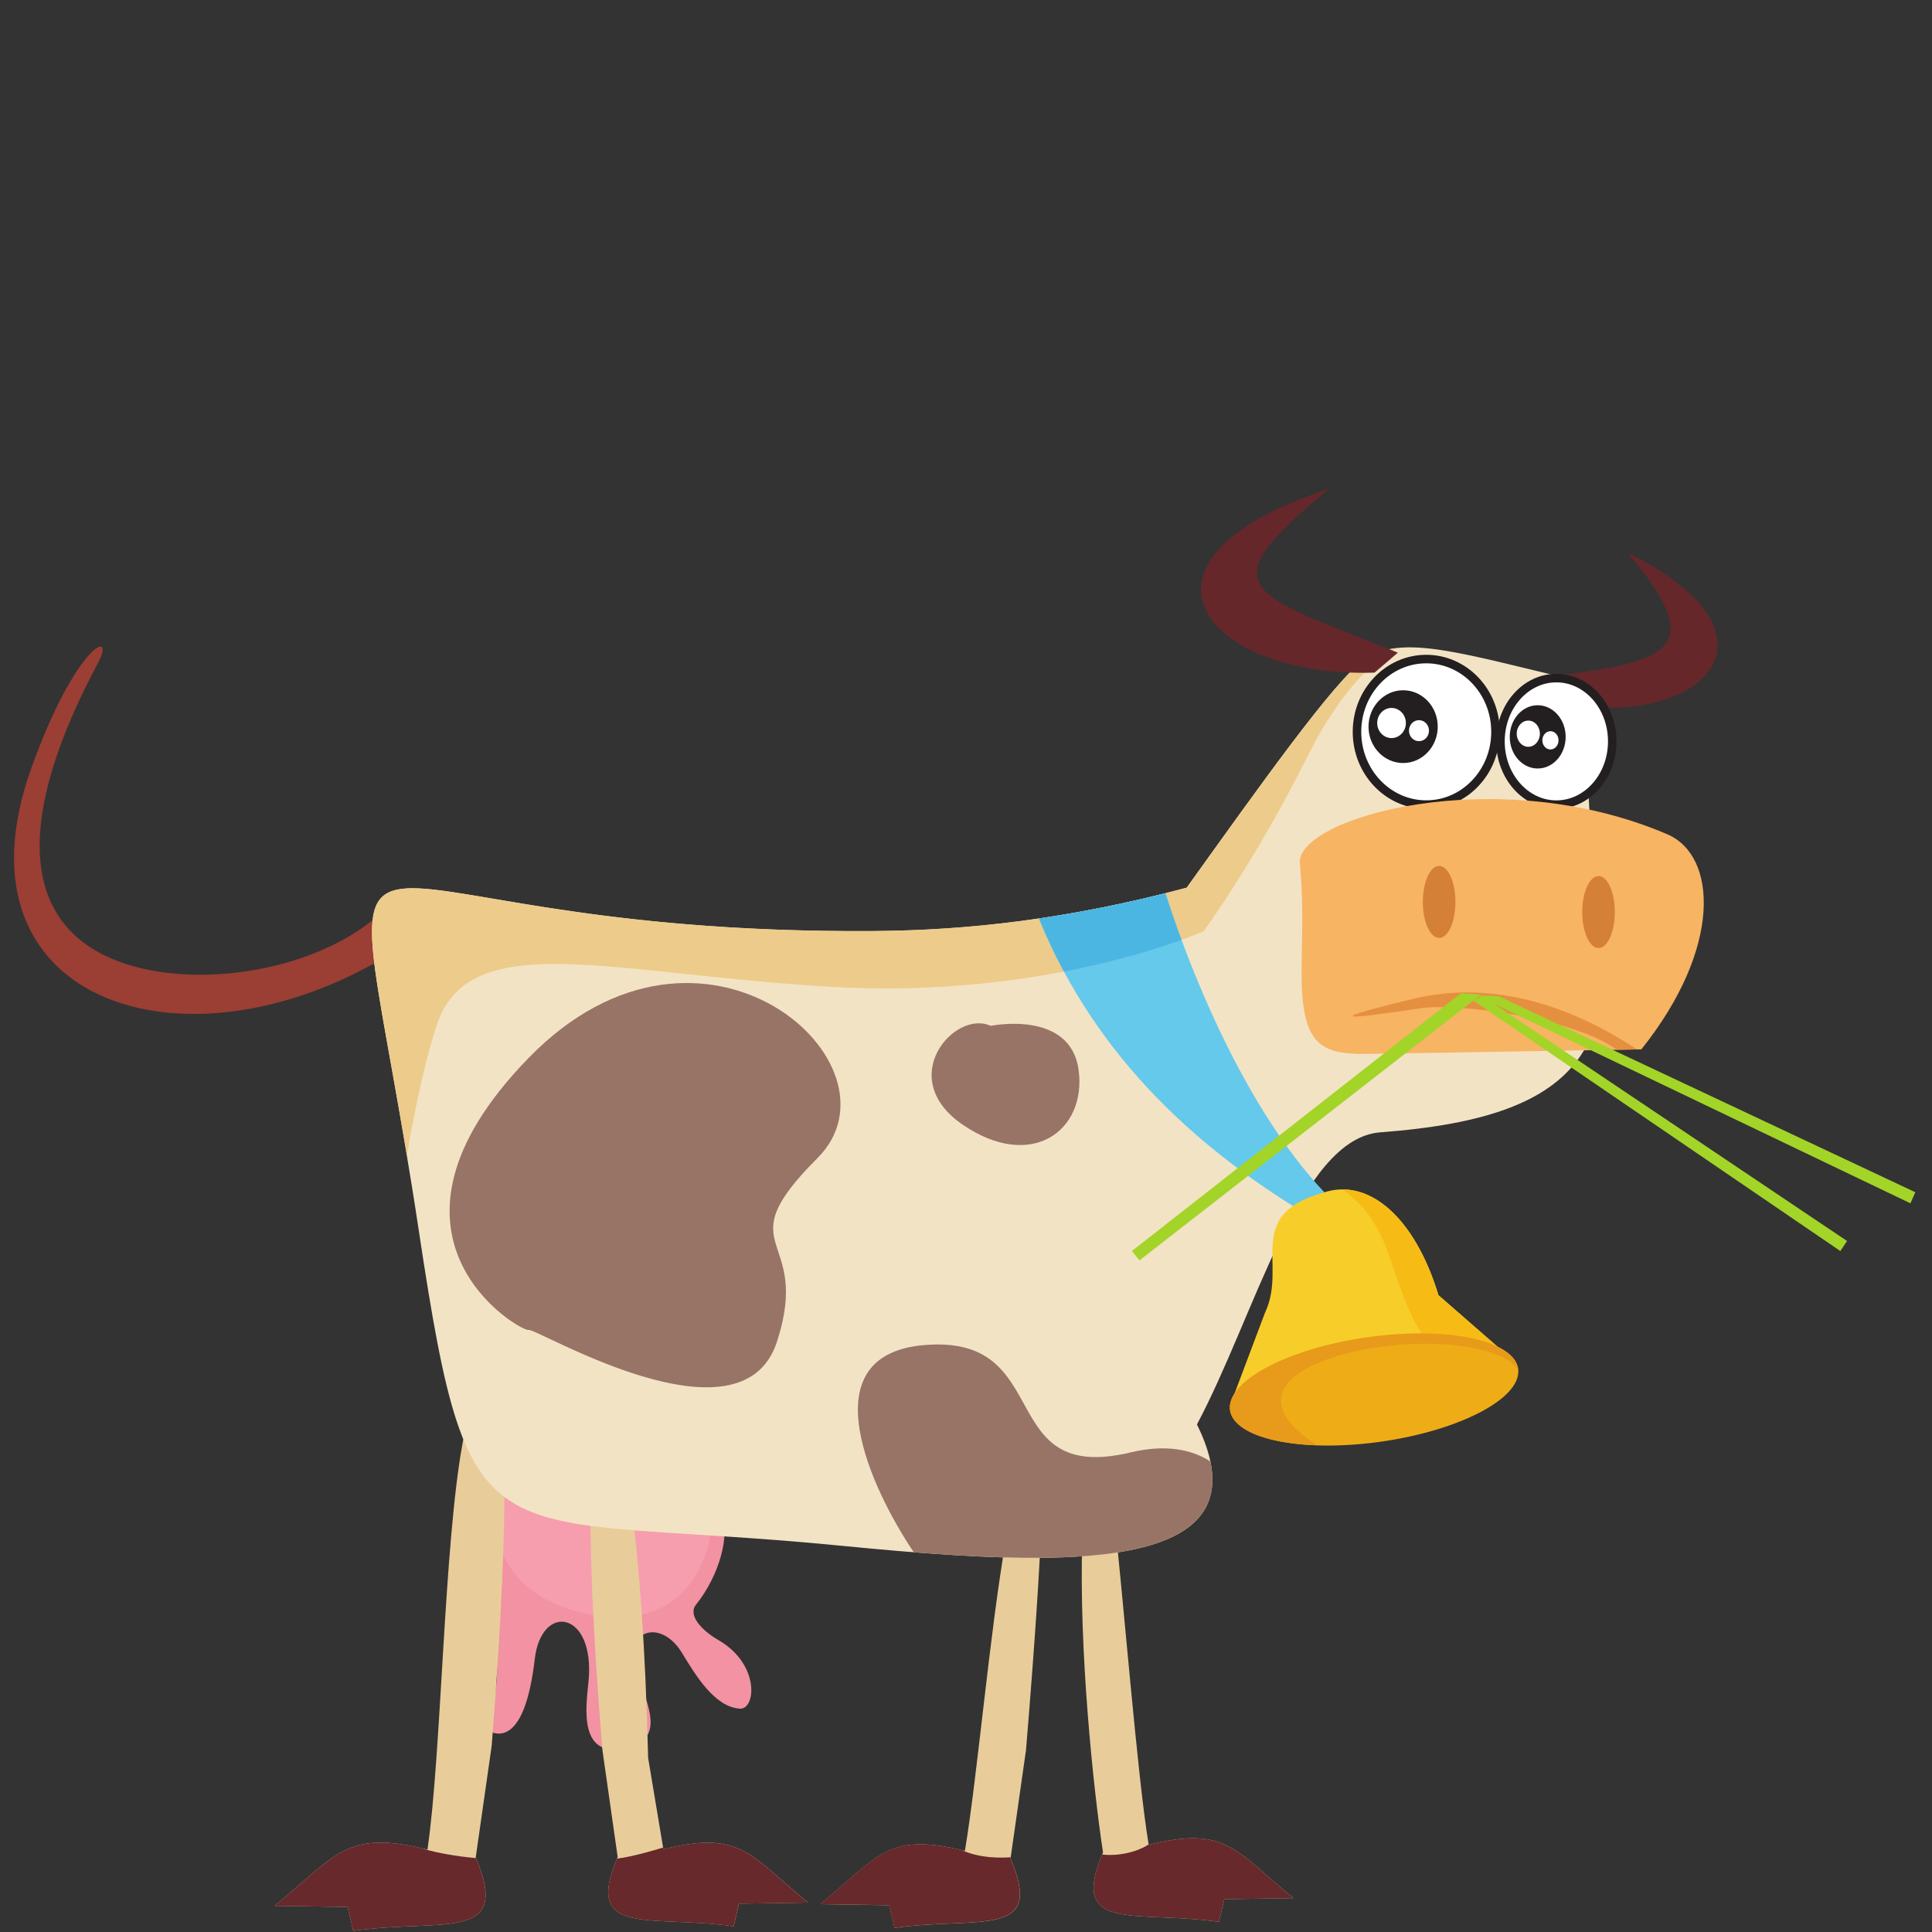 <?xml version="1.0" encoding="UTF-8" standalone="no"?>
<svg
   xmlns:dc="http://purl.org/dc/elements/1.1/"
   xmlns:cc="http://creativecommons.org/ns#"
   xmlns:rdf="http://www.w3.org/1999/02/22-rdf-syntax-ns#"
   xmlns:svg="http://www.w3.org/2000/svg"
   xmlns="http://www.w3.org/2000/svg"
   xmlns:sodipodi="http://sodipodi.sourceforge.net/DTD/sodipodi-0.dtd"
   xmlns:inkscape="http://www.inkscape.org/namespaces/inkscape"
   width="200"
   height="200"
   viewBox="0 0 52.917 52.917"
   version="1.1"
   id="svg3023"
   sodipodi:docname="5.svg"
   inkscape:version="1.0.2-2 (e86c870879, 2021-01-15)">
  <rect x="0" y="0" width="52.917" height="52.917" fill="#333333" stroke="none"/>
  <defs
     id="defs3017" />
  <sodipodi:namedview
     id="base"
     pagecolor="#ffffff"
     bordercolor="#666666"
     borderopacity="1.0"
     inkscape:pageopacity="0.0"
     inkscape:pageshadow="2"
     inkscape:zoom="2.8"
     inkscape:cx="124.64704"
     inkscape:cy="114.35804"
     inkscape:document-units="mm"
     inkscape:current-layer="layer1"
     inkscape:document-rotation="0"
     showgrid="false"
     units="px"
     inkscape:window-width="1920"
     inkscape:window-height="1017"
     inkscape:window-x="-8"
     inkscape:window-y="-8"
     inkscape:window-maximized="1" />
  <g
     inkscape:label="Layer 1"
     inkscape:groupmode="layer"
     id="layer1">
    <g
       id="g4942"
       transform="matrix(1.327,0,0,1.327,-72.513,-27.681)">
      <path
         id="path282"
         style="fill:#9b3e34;fill-opacity:1;fill-rule:evenodd;stroke:none;stroke-width:0.035"
         d="m 62.848,39.336 c -1.035,1.331 -3.479,1.922 -5.248,1.518 -2.26,-0.517 -2.973,-2.488 -0.932,-6.312 0.388,-0.727 -0.458,-0.397 -1.378,2.175 -1.756,4.91 3.334,6.505 7.664,3.673 l -0.106,-1.054 v 0" />
      <path
         id="path284"
         style="fill:#e8cd9a;fill-opacity:1;fill-rule:evenodd;stroke:none;stroke-width:0.035"
         d="m 77.411,59.095 c -0.716,1.672 0.653,1.184 2.394,1.433 l 0.109,-0.468 1.427,-0.022 c -1.205,-0.986 -1.387,-1.5 -2.987,-1.1 -0.476,-2.854 -1.106,-14.465 -1.371,-6.284 -0.072,2.23 0.223,5.094 0.428,6.441 v 0" />
      <path
         id="path286"
         style="fill:#f292a2;fill-opacity:1;fill-rule:evenodd;stroke:none;stroke-width:0.035"
         d="m 69.531,52.121 c 0.192,0.408 -0.037,1.256 -0.519,1.857 -0.182,0.226 0.131,0.544 0.463,0.735 0.86,0.497 0.771,1.435 0.44,1.414 -0.523,-0.034 -0.911,-0.687 -1.201,-1.161 -0.417,-0.682 -1.179,-0.488 -0.948,0.317 0.202,0.701 0.641,1.426 -0.137,1.64 -1.07,0.294 -0.887,-0.843 -0.837,-1.367 0.137,-1.449 -0.974,-1.626 -1.11,-0.453 -0.199,1.705 -0.737,1.619 -0.995,1.46 -0.258,-0.16 0.439,-0.361 0.143,-2.019 -0.528,-2.967 -0.469,-5.214 2.667,-4.711 l 2.032,2.288 v 0" />
      <path
         id="path288"
         style="fill:#f69eae;fill-opacity:1;fill-rule:evenodd;stroke:none;stroke-width:0.035"
         d="m 69.3,52.506 c 0.024,0.076 -0.286,2.215 -2.663,1.637 -2.377,-0.579 -1.854,-2.92 -1.545,-3.348 0.309,-0.428 3.471,0.855 3.471,0.855 0,0 0.713,0.78 0.737,0.856 v 0" />
      <path
         id="path290"
         style="fill:#e8cd9a;fill-opacity:1;fill-rule:evenodd;stroke:none;stroke-width:0.035"
         d="m 75.816,57.019 -0.314,2.201 c 0.717,1.672 -0.653,1.185 -2.394,1.433 l -0.109,-0.468 -1.426,-0.022 c 1.205,-0.986 1.387,-1.5 2.987,-1.1 0.264,-1.584 0.506,-4.475 0.852,-6.457 0.576,-3.304 1.145,-4.462 0.406,4.414 z m -11.021,-0.141 -0.332,2.323 c 0.756,1.766 -0.69,1.251 -2.528,1.513 l -0.115,-0.494 -1.506,-0.023 c 1.272,-1.041 1.465,-1.584 3.153,-1.161 0.29,-1.95 0.338,-6.308 0.728,-8.403 0.503,-2.698 1.268,-2.193 0.599,6.245 z m 2.284,0.108 0.314,2.201 c -0.716,1.672 0.654,1.184 2.395,1.433 l 0.109,-0.468 1.426,-0.022 c -1.205,-0.986 -1.387,-1.5 -2.986,-1.1 L 68.022,57.144 C 67.807,47.965 66.234,46.836 67.079,56.987 v 0" />
      <path
         id="path296"
         style="fill:#f3e3c5;fill-opacity:1;fill-rule:evenodd;stroke:none;stroke-width:0.035"
         d="m 87.307,34.935 0.196,3.635 c 0.776,3.808 -0.057,5.341 -4.366,5.661 -1.667,0.124 -2.583,3.769 -3.787,6.029 0.491,1 0.387,1.661 -0.125,2.083 -1.114,0.919 -4.162,0.721 -7.221,0.421 -7.378,-0.722 -7.645,0.598 -8.712,-6.482 -1.604,-10.639 -2.706,-6.125 9.376,-6.205 1.952,-0.013 4.053,-0.247 6.469,-0.895 1.516,-2.112 3.058,-4.29 3.674,-4.713 0.786,-0.539 2.021,-0.113 4.495,0.466 v 0" />
      <path
         id="path298"
         style="fill:#edcb8a;fill-opacity:1;fill-rule:evenodd;stroke:none;stroke-width:0.035"
         d="m 63.043,44.708 c -1.434,-8.594 -1.811,-4.555 9.626,-4.631 1.953,-0.013 4.054,-0.247 6.47,-0.895 1.516,-2.112 3.058,-4.29 3.674,-4.713 0.192,-0.132 0.412,-0.206 0.669,-0.234 -0.386,0.2 -1.107,0.75 -1.852,2.24 -1.097,2.194 -2.142,3.605 -2.142,3.605 0,0 -3.134,1.41 -7.679,1.149 -4.544,-0.261 -7.47,-1.254 -8.149,0.784 -0.195,0.584 -0.428,1.564 -0.616,2.695 v 0" />
      <path
         id="path300"
         style="fill:#66272a;fill-opacity:1;fill-rule:evenodd;stroke:none;stroke-width:0.035"
         d="m 86.709,34.813 c 2.31,-0.288 3.255,-0.522 1.526,-2.547 3.473,1.726 1.518,3.62 -1.271,3.122 l -0.255,-0.575 v 0" />
      <path
         id="path302"
         style="fill:#ffffff;fill-opacity:1;fill-rule:evenodd;stroke:none;stroke-width:0.035"
         d="m 86.768,34.856 c -0.637,0 -1.154,0.585 -1.154,1.306 0,0.721 0.517,1.306 1.154,1.306 0.637,0 1.154,-0.585 1.154,-1.306 0,-0.721 -0.517,-1.306 -1.154,-1.306 v 0" />
      <path
         id="path304"
         style="fill:none;stroke:#231f20;stroke-width:0.176;stroke-linecap:butt;stroke-linejoin:miter;stroke-miterlimit:2.613;stroke-dasharray:none;stroke-opacity:1"
         d="m 86.768,34.856 c -0.637,0 -1.154,0.585 -1.154,1.306 0,0.721 0.517,1.306 1.154,1.306 0.637,0 1.154,-0.585 1.154,-1.306 0,-0.721 -0.517,-1.306 -1.154,-1.306 z" />
      <path
         id="path306"
         style="fill:#231f20;fill-opacity:1;fill-rule:evenodd;stroke:none;stroke-width:0.035"
         d="m 86.383,35.416 c -0.319,0 -0.577,0.292 -0.577,0.653 0,0.361 0.258,0.653 0.577,0.653 0.319,0 0.577,-0.292 0.577,-0.653 0,-0.361 -0.259,-0.653 -0.577,-0.653 v 0" />
      <path
         id="path308"
         style="fill:#ffffff;fill-opacity:1;fill-rule:evenodd;stroke:none;stroke-width:0.035"
         d="m 86.189,35.733 c -0.132,0 -0.239,0.121 -0.239,0.27 0,0.15 0.107,0.271 0.239,0.271 0.132,0 0.239,-0.121 0.239,-0.271 0,-0.149 -0.107,-0.27 -0.239,-0.27 v 0" />
      <path
         id="path310"
         style="fill:#ffffff;fill-opacity:1;fill-rule:evenodd;stroke:none;stroke-width:0.035"
         d="m 86.646,35.952 c -0.092,0 -0.167,0.085 -0.167,0.189 0,0.104 0.075,0.188 0.167,0.188 0.092,0 0.167,-0.084 0.167,-0.188 0,-0.104 -0.074,-0.189 -0.167,-0.189 v 0" />
      <path
         id="path312"
         style="fill:#ffffff;fill-opacity:1;fill-rule:evenodd;stroke:none;stroke-width:0.035"
         d="m 84.083,34.463 c -0.79,0 -1.43,0.673 -1.43,1.502 0,0.829 0.64,1.502 1.43,1.502 0.789,0 1.429,-0.672 1.429,-1.502 0,-0.83 -0.64,-1.502 -1.429,-1.502 v 0" />
      <path
         id="path314"
         style="fill:none;stroke:#231f20;stroke-width:0.176;stroke-linecap:butt;stroke-linejoin:miter;stroke-miterlimit:2.613;stroke-dasharray:none;stroke-opacity:1"
         d="m 84.083,34.463 c -0.79,0 -1.43,0.673 -1.43,1.502 0,0.829 0.64,1.502 1.43,1.502 0.789,0 1.429,-0.672 1.429,-1.502 0,-0.83 -0.64,-1.502 -1.429,-1.502 z" />
      <path
         id="path316"
         style="fill:#231f20;fill-opacity:1;fill-rule:evenodd;stroke:none;stroke-width:0.035"
         d="m 83.606,35.107 c -0.395,0 -0.715,0.336 -0.715,0.751 0,0.415 0.32,0.751 0.715,0.751 0.394,0 0.714,-0.337 0.714,-0.751 0,-0.415 -0.32,-0.751 -0.714,-0.751 v 0" />
      <path
         id="path318"
         style="fill:#ffffff;fill-opacity:1;fill-rule:evenodd;stroke:none;stroke-width:0.035"
         d="m 83.366,35.472 c -0.163,0 -0.296,0.139 -0.296,0.311 0,0.171 0.132,0.311 0.296,0.311 0.163,0 0.296,-0.139 0.296,-0.311 0,-0.172 -0.133,-0.311 -0.296,-0.311 v 0" />
      <path
         id="path320"
         style="fill:#ffffff;fill-opacity:1;fill-rule:evenodd;stroke:none;stroke-width:0.035"
         d="m 83.932,35.724 c -0.114,0 -0.206,0.097 -0.206,0.217 0,0.12 0.092,0.217 0.206,0.217 0.114,0 0.207,-0.097 0.207,-0.217 0,-0.12 -0.093,-0.217 -0.207,-0.217 v 0" />
      <path
         id="path322"
         style="fill:#66272a;fill-opacity:1;fill-rule:evenodd;stroke:none;stroke-width:0.035"
         d="m 83.497,34.331 c -3.124,-1.254 -3.946,-1.298 -1.414,-3.386 -4.554,1.493 -2.568,3.911 0.932,3.798 l 0.482,-0.412 v 0" />
      <path
         id="path324"
         style="fill:#f7b463;fill-opacity:1;fill-rule:evenodd;stroke:none;stroke-width:0.035"
         d="m 88.523,42.519 -4.794,0.08 c -1.482,0 -2.182,0.267 -2.218,-1.486 -0.013,-0.655 0.056,-1.416 -0.037,-2.433 -0.086,-0.939 4.054,-2.113 7.583,-0.601 1.036,0.444 1.135,2.352 -0.534,4.439 v 0" />
      <path
         id="path326"
         style="fill:#e59040;fill-opacity:1;fill-rule:evenodd;stroke:none;stroke-width:0.035"
         d="m 88.436,42.52 -0.419,0.007 C 87.124,41.876 84.732,41.556 83.97,41.67 c -0.804,0.12 -2.651,0.401 -0.121,-0.201 2.256,-0.537 4.193,0.809 4.587,1.051 v 0" />
      <path
         id="path328"
         style="fill:#d58037;fill-opacity:1;fill-rule:evenodd;stroke:none;stroke-width:0.035"
         d="m 87.639,38.942 c -0.186,0 -0.337,0.333 -0.337,0.743 0,0.41 0.151,0.743 0.337,0.743 0.186,0 0.336,-0.333 0.336,-0.743 0,-0.41 -0.151,-0.743 -0.336,-0.743 z m -3.29,-0.209 c -0.186,0 -0.337,0.332 -0.337,0.743 0,0.41 0.151,0.743 0.337,0.743 0.186,0 0.336,-0.333 0.336,-0.743 0,-0.41 -0.151,-0.743 -0.336,-0.743 v 0" />
      <path
         id="path330"
         style="fill:#64c9eb;fill-opacity:1;fill-rule:evenodd;stroke:none;stroke-width:0.035"
         d="m 82.839,46.231 c -0.32,0.245 -0.737,-0.635 -1.011,-0.177 -2.374,-1.396 -4.542,-3.304 -5.74,-6.236 0.832,-0.122 1.699,-0.292 2.611,-0.521 0.789,2.457 2.258,5.591 4.141,6.934 v 0" />
      <path
         id="path332"
         style="fill:#4cb6e2;fill-opacity:1;fill-rule:evenodd;stroke:none;stroke-width:0.035"
         d="m 76.604,40.913 c -0.187,-0.348 -0.361,-0.713 -0.516,-1.095 0.832,-0.122 1.699,-0.292 2.611,-0.521 0.1,0.312 0.211,0.634 0.332,0.962 -0.478,0.173 -1.314,0.439 -2.426,0.654 v 0" />
      <path
         id="path334"
         style="fill:#f7cd2a;fill-opacity:1;fill-rule:evenodd;stroke:none;stroke-width:0.035"
         d="m 80.029,49.88 0.723,-1.92 c 0.486,-1.018 -0.479,-2.046 1.293,-2.51 0.904,-0.237 1.815,0.578 2.29,2.143 l 1.593,1.389 -5.898,0.898 v 0" />
      <path
         id="path336"
         style="fill:#f6bc15;fill-opacity:1;fill-rule:evenodd;stroke:none;stroke-width:0.035"
         d="m 82.353,45.41 c 0.798,-2.64e-4 1.56,0.797 1.981,2.183 l 1.593,1.389 -1.196,0.182 c -0.975,-0.695 -1.129,-1.651 -1.49,-2.586 -0.262,-0.678 -0.676,-1.019 -0.889,-1.168 v 0" />
      <path
         id="path338"
         style="fill:#eead16;fill-opacity:1;fill-rule:evenodd;stroke:none;stroke-width:0.035"
         d="m 83.227,48.42 c -1.639,0.159 -3.068,0.79 -3.19,1.408 -0.122,0.618 1.109,0.991 2.748,0.832 1.639,-0.159 3.068,-0.79 3.19,-1.408 0.122,-0.618 -1.109,-0.991 -2.748,-0.832 v 0" />
      <path
         id="path340"
         style="fill:#e89a1a;fill-opacity:1;fill-rule:evenodd;stroke:none;stroke-width:0.035"
         d="m 83.227,48.42 c -1.639,0.159 -3.068,0.79 -3.19,1.408 -0.097,0.491 0.659,0.826 1.795,0.864 -2.833,-1.824 3.231,-2.757 4.15,-1.563 -0.053,-0.544 -1.226,-0.858 -2.754,-0.709 v 0" />
      <path
         id="path342"
         style="fill:#a3d428;fill-opacity:1;fill-rule:evenodd;stroke:none;stroke-width:0.035"
         d="m 85.253,41.427 -0.213,0.077 7.59,5.178 0.138,-0.208 -7.515,-5.048 v 0" />
      <path
         id="path344"
         style="fill:#a3d428;fill-opacity:1;fill-rule:evenodd;stroke:none;stroke-width:0.035"
         d="m 85.214,41.389 -0.416,-0.028 -6.79,5.319 0.155,0.195 7.051,-5.487 v 0" />
      <path
         id="path346"
         style="fill:#a3d428;fill-opacity:1;fill-rule:evenodd;stroke:none;stroke-width:0.035"
         d="m 94.077,45.697 0.1,-0.229 -8.599,-4.046 -0.454,-0.014 8.953,4.289 v 0" />
      <path
         id="path348"
         style="fill:#67292c;fill-opacity:1;fill-rule:evenodd;stroke:none;stroke-width:0.035"
         d="m 77.393,59.137 c -0.675,1.621 0.686,1.144 2.412,1.391 l 0.109,-0.468 1.427,-0.022 c -1.205,-0.986 -1.387,-1.5 -2.987,-1.1 l -0.002,-0.011 c -0.066,0.059 -0.465,0.264 -0.959,0.211 z m -10.015,0.085 c -0.682,1.63 0.681,1.151 2.409,1.398 l 0.109,-0.468 1.426,-0.022 c -1.205,-0.986 -1.387,-1.5 -2.986,-1.1 l -0.006,-0.036 c -0.076,0.024 -0.599,0.185 -0.952,0.229 z m -2.911,-0.01 c 0.745,1.752 -0.698,1.24 -2.532,1.502 l -0.115,-0.494 -1.506,-0.023 c 1.242,-1.017 1.455,-1.557 3.037,-1.19 0.38,0.132 1.003,0.195 1.117,0.205 z m 11.037,-0.019 -0.004,0.026 c 0.716,1.672 -0.653,1.184 -2.394,1.433 l -0.109,-0.468 -1.426,-0.022 c 1.19,-0.974 1.383,-1.487 2.928,-1.114 0.386,0.178 0.857,0.158 1.005,0.146 v 0" />
      <path
         id="path350"
         style="fill:#987467;fill-opacity:1;fill-rule:evenodd;stroke:none;stroke-width:0.035"
         d="m 65.557,48.311 c 0.148,-0.049 4.384,2.512 5.123,0.246 0.739,-2.266 -1.084,-1.872 0.837,-3.793 1.921,-1.921 -2.365,-5.763 -5.961,-2.069 -3.596,3.694 -0.148,5.665 0,5.616 z m 9.532,-6.278 c -0.738,-0.341 -1.988,1.079 -0.568,2.045 1.42,0.965 2.556,0.113 2.386,-1.136 -0.171,-1.249 -1.818,-0.908 -1.818,-0.908 z m 4.539,8.993 c 0.123,0.587 -0.034,1.014 -0.402,1.317 -0.931,0.768 -3.212,0.756 -5.721,0.556 -0.847,-1.253 -2.21,-4.075 0.221,-4.277 2.726,-0.228 1.42,2.896 4.26,2.215 0.699,-0.168 1.254,-0.067 1.642,0.189 v 0" />
    </g>
  </g>
</svg>
